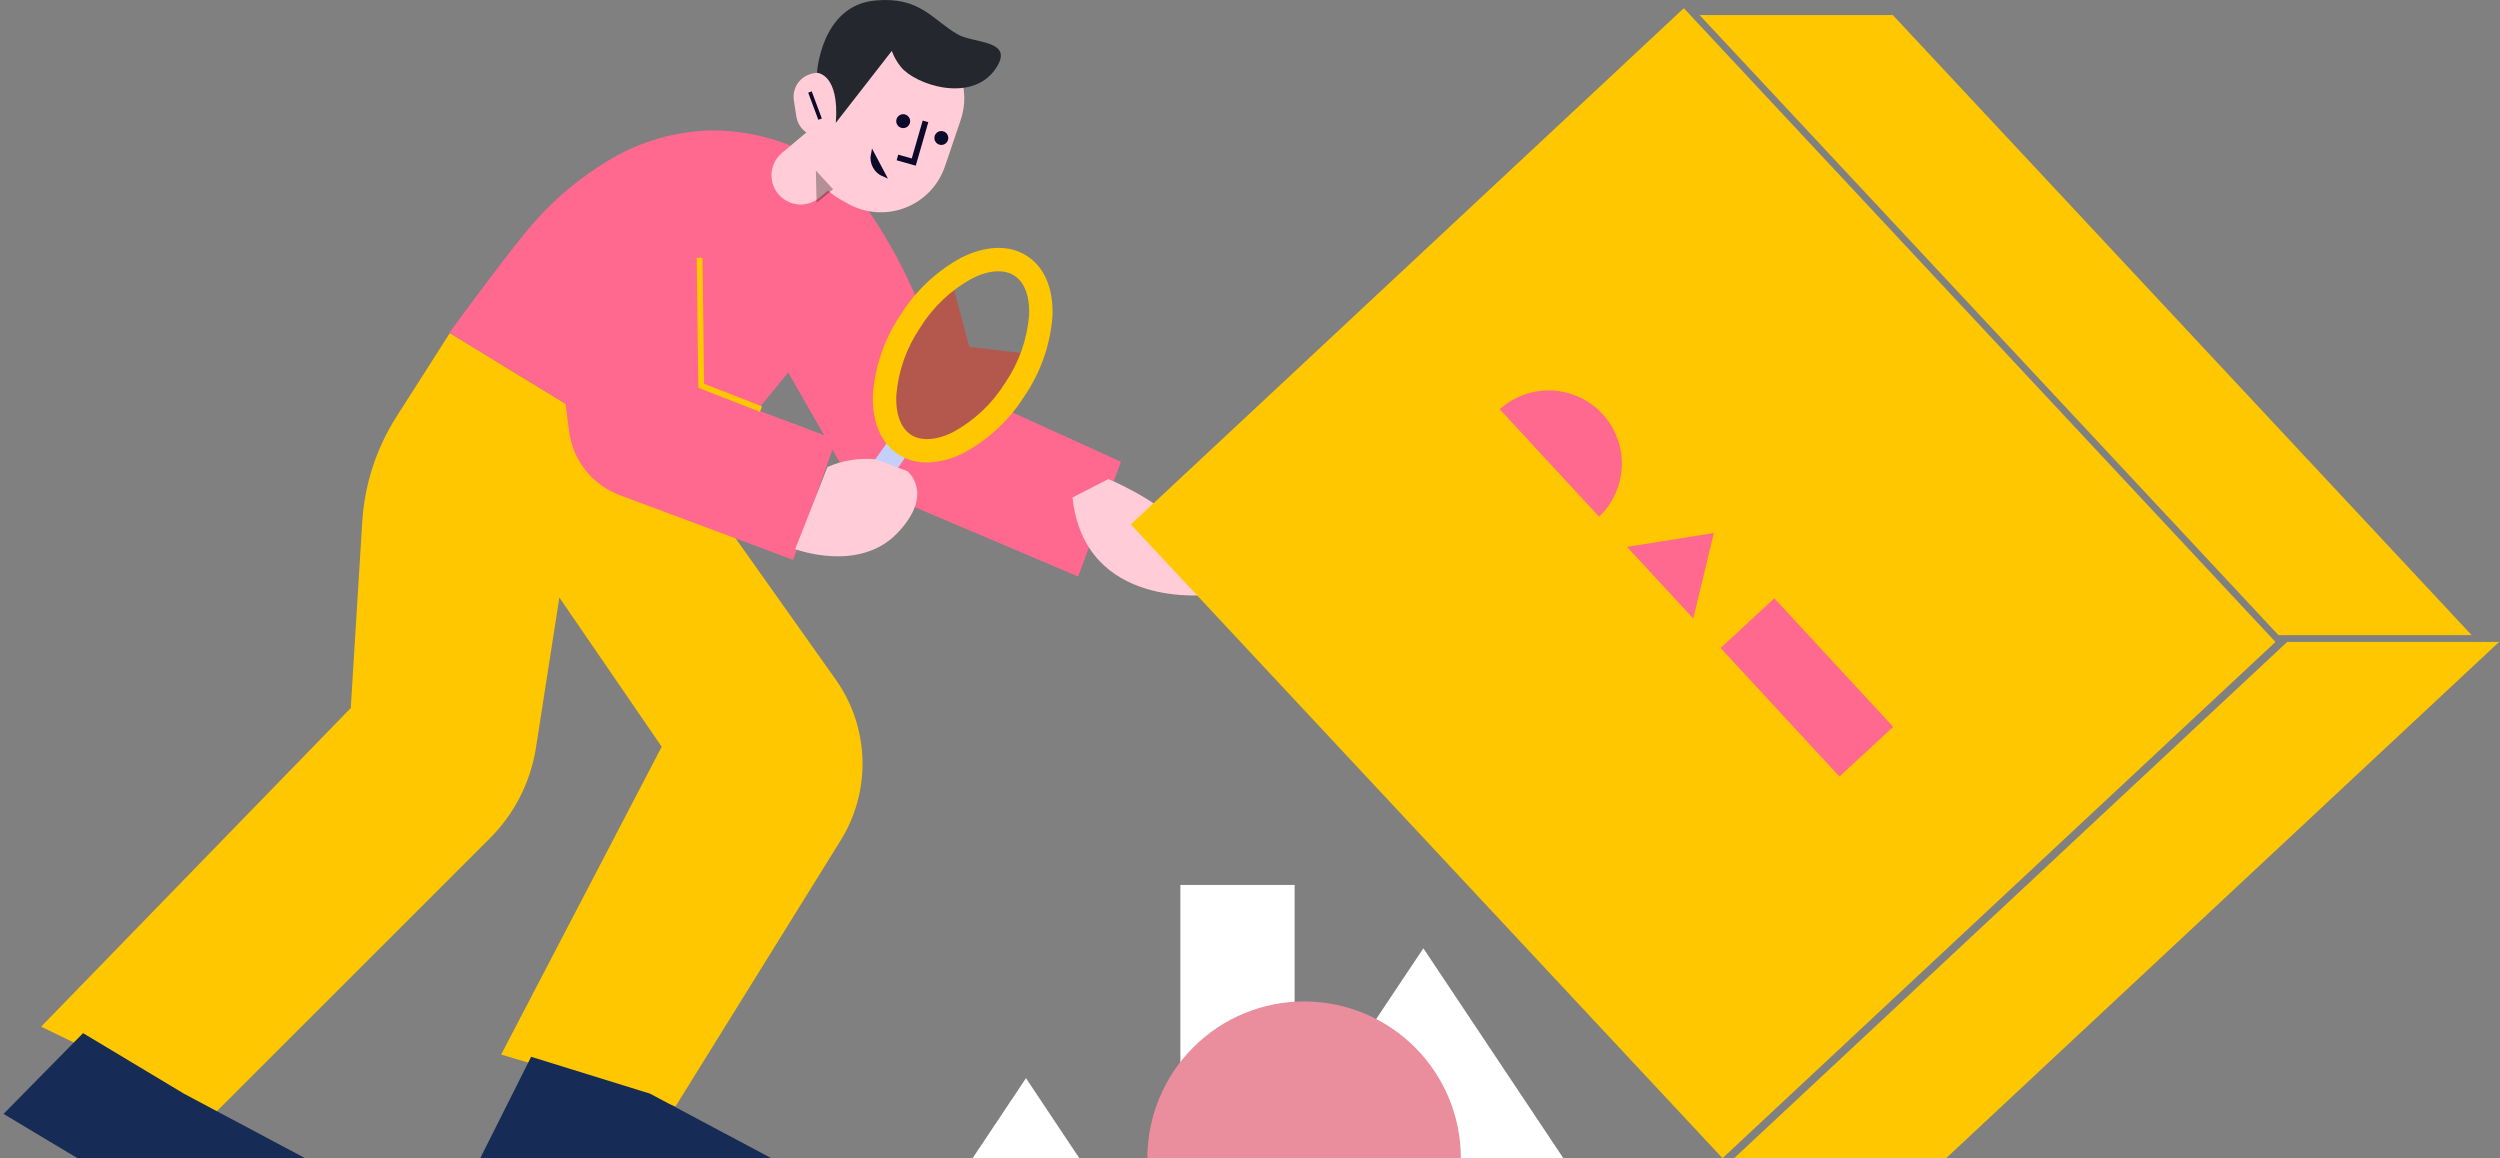 <svg width="667" height="309" viewBox="0 0 667 309" fill="none" xmlns="http://www.w3.org/2000/svg">
<rect x="0" y="0" width="667" height="309" fill="#808080" stroke="none"/>
<path d="M57.737 296.585L130.701 223.662C137.264 217.096 141.572 208.615 143.001 199.442L149.238 159.419L176.544 199.23L133.703 281.36L180.253 295.149L224.29 224.214C228.314 217.728 230.337 210.199 230.105 202.57C229.872 194.94 227.395 187.549 222.983 181.32L186.027 129.199L120.012 88.865L105.782 111.163C100.408 119.594 97.265 129.252 96.649 139.231L93.586 188.898L10.975 273.915L57.737 296.585Z" fill="#FFC700"/>
<path d="M287.641 153.819L226.661 127.902L222.101 119.949L211.599 149.366L165.367 132.118C161.767 130.775 158.602 128.473 156.215 125.462C153.828 122.451 152.309 118.844 151.822 115.033L150.887 107.721L119.898 88.783L119.972 88.679C122.797 84.811 137.185 65.197 142.941 58.825C148.494 52.625 154.936 47.283 162.058 42.975C170.612 37.727 180.429 34.896 190.464 34.782C199.379 34.889 208.145 37.088 216.056 41.202C221.045 43.697 226.101 48.47 231.095 55.382C235.634 61.853 239.577 68.722 242.874 75.905C246.909 84.504 250.393 93.352 253.303 102.394L299.064 123.196L287.638 153.811L287.641 153.819ZM210.289 99.376L202.067 109.408L219.89 116.104L210.289 99.376Z" fill="#FF6990"/>
<path d="M666.754 171.273L519.228 308.998H462.679L610.21 171.273H666.754Z" fill="#FFC700"/>
<path d="M607.885 169.448L453.445 4.017H505.001L659.431 169.448H607.885Z" fill="#FFC700"/>
<path d="M295.715 127.808C295.715 127.808 308.202 133.045 313.68 139.219C319.157 145.394 322.602 158.683 322.602 158.683C322.602 158.683 289.348 162.884 286.148 132.731" fill="#FFCCD7"/>
<path d="M22.155 275.643L0.948 297.19L20.654 308.998H81.399L49.057 291.788L22.155 275.643Z" fill="#162C56"/>
<path d="M141.7 281.953L128.134 308.998H205.779L173.437 291.788L141.7 281.953Z" fill="#162C56"/>
<path d="M207.647 51.778C206.321 50.192 205.678 48.144 205.861 46.084C206.044 44.025 207.038 42.122 208.624 40.795L241.455 13.325L251.461 25.285L218.63 52.754C217.044 54.081 214.996 54.724 212.937 54.541C210.877 54.358 208.975 53.365 207.647 51.779V51.778ZM241.455 13.325C243.041 11.998 245.089 11.355 247.149 11.539C249.209 11.722 251.111 12.716 252.438 14.302C253.765 15.888 254.408 17.936 254.224 19.995C254.041 22.055 253.047 23.958 251.461 25.285L241.455 13.325Z" fill="#FFCCD7"/>
<path d="M224.198 53.201L226.181 54.321C228.489 55.621 231.054 56.397 233.695 56.593C236.337 56.789 238.989 56.401 241.463 55.456C243.937 54.511 246.172 53.032 248.01 51.125C249.848 49.218 251.243 46.929 252.096 44.422L256.317 32.004C257.681 27.991 257.587 23.627 256.052 19.677C254.518 15.727 251.641 12.445 247.926 10.405C245.852 9.265 243.572 8.544 241.219 8.285C238.866 8.025 236.485 8.232 234.211 8.893C231.938 9.554 229.817 10.656 227.97 12.136C226.122 13.617 224.585 15.447 223.445 17.522L217.251 28.824C214.967 32.983 214.415 37.876 215.715 42.44C217.016 47.004 220.064 50.871 224.198 53.201Z" fill="#FFCCD7"/>
<path d="M219.661 36.377L220.284 36.284C221.105 36.16 221.893 35.876 222.603 35.448C223.314 35.02 223.933 34.456 224.425 33.788C224.918 33.12 225.274 32.362 225.473 31.556C225.672 30.751 225.71 29.914 225.586 29.094L224.919 24.761C224.795 23.941 224.51 23.153 224.081 22.443C223.653 21.733 223.089 21.114 222.421 20.623C221.753 20.131 220.995 19.775 220.19 19.576C219.385 19.377 218.549 19.339 217.729 19.464L217.105 19.557C216.285 19.681 215.497 19.965 214.786 20.393C214.075 20.822 213.456 21.386 212.964 22.053C212.472 22.721 212.116 23.479 211.916 24.285C211.717 25.09 211.679 25.927 211.803 26.747L212.472 31.087C212.724 32.741 213.623 34.228 214.971 35.22C216.319 36.212 218.006 36.629 219.661 36.377Z" fill="#FFCCD7"/>
<path d="M216.096 24.543L218.797 31.785L216.096 24.543Z" fill="#0C092A" stroke="#0C092A" stroke-miterlimit="10" stroke-linecap="square"/>
<path d="M243.579 43.989L239.977 42.969L240.401 41.469L243.256 42.275L245.957 32.919L247.454 33.351L244.54 43.454L244.323 44.199L243.579 43.989ZM239.227 42.757L239.651 41.257L240.401 41.469L239.977 42.969L239.227 42.757ZM245.957 32.916L246.174 32.166L247.671 32.598L247.456 33.348L245.957 32.916Z" fill="#0C092A"/>
<path d="M222.998 32.766L235.067 17.267L237.933 13.583C238.502 15.135 239.324 16.582 240.367 17.865C244.126 22.554 259.253 27.736 265.653 18.303C270.867 10.604 259.907 11.658 255.562 9.2C248.742 5.327 245.545 -1.007 233.481 0.136C219.024 1.486 217.973 19.428 217.973 19.428C217.973 19.428 224.003 19.618 222.998 32.766Z" fill="#24272D"/>
<path d="M222.272 50.491L217.669 45.501L217.867 54.102L222.272 50.491Z" fill="black" fill-opacity="0.3"/>
<path d="M240.972 34.177C241.338 34.177 241.697 34.069 242.002 33.865C242.307 33.661 242.544 33.371 242.685 33.032C242.825 32.694 242.862 32.321 242.79 31.961C242.718 31.601 242.541 31.271 242.282 31.012C242.023 30.753 241.692 30.576 241.332 30.505C240.973 30.433 240.6 30.47 240.261 30.611C239.922 30.751 239.633 30.989 239.429 31.294C239.226 31.599 239.117 31.958 239.118 32.325C239.118 32.816 239.313 33.288 239.661 33.635C240.009 33.982 240.48 34.177 240.972 34.177Z" fill="#0C092A"/>
<path d="M251.146 38.667C251.513 38.667 251.872 38.558 252.176 38.354C252.481 38.15 252.719 37.861 252.859 37.522C253 37.183 253.036 36.81 252.965 36.45C252.893 36.091 252.716 35.761 252.457 35.501C252.197 35.242 251.867 35.066 251.507 34.994C251.147 34.923 250.774 34.96 250.436 35.1C250.097 35.241 249.807 35.479 249.604 35.784C249.4 36.089 249.292 36.448 249.292 36.814C249.293 37.306 249.488 37.777 249.836 38.124C250.183 38.472 250.655 38.667 251.146 38.667Z" fill="#0C092A"/>
<path d="M607.091 171.273L459.561 308.999L301.717 139.921L449.243 2.193L607.091 171.273Z" fill="#FFC700"/>
<path d="M232.419 129.556C231.742 129.081 231.282 128.356 231.139 127.541C230.997 126.727 231.184 125.889 231.659 125.212L237.97 116.235L243.072 119.821L236.763 128.798C236.287 129.475 235.562 129.935 234.748 130.077C233.933 130.219 233.095 130.032 232.419 129.556ZM237.97 116.235C238.202 115.893 238.501 115.6 238.847 115.375C239.194 115.149 239.582 114.994 239.989 114.92C240.396 114.846 240.814 114.853 241.218 114.942C241.622 115.03 242.004 115.199 242.343 115.436C242.681 115.674 242.969 115.977 243.189 116.327C243.41 116.678 243.558 117.068 243.626 117.476C243.694 117.884 243.68 118.302 243.585 118.704C243.489 119.107 243.315 119.487 243.072 119.821L237.97 116.235Z" fill="#C4D0FB"/>
<path d="M253.717 74.168L258.622 92.579L274.932 94.45L268.634 107.978L254.443 119.7L240.156 118.546L236.011 106.913L238.311 92.526L253.717 74.168Z" fill="#B4584E"/>
<path d="M239.654 121.224C234.489 117.866 232.607 111.581 232.911 105.069C233.499 97.526 236.04 90.266 240.282 84.003L245.511 87.402C241.874 92.738 239.68 98.925 239.142 105.361C238.89 110.757 240.513 114.342 243.053 115.994C245.593 117.645 249.529 117.671 254.358 115.25C260.021 112.144 264.784 107.627 268.185 102.136L273.413 105.535C269.411 111.953 263.808 117.22 257.154 120.817C254.109 122.424 250.734 123.306 247.291 123.394C244.588 123.435 241.932 122.68 239.654 121.224ZM268.189 102.138C271.826 96.8 274.02 90.613 274.558 84.177C274.81 78.782 273.187 75.195 270.647 73.546C268.107 71.896 264.17 71.866 259.342 74.29C253.677 77.393 248.912 81.91 245.511 87.402L240.282 84.003C244.283 77.581 249.885 72.312 256.54 68.712C262.367 65.79 268.877 64.957 274.046 68.319C279.215 71.681 281.094 77.962 280.789 84.475C280.202 92.018 277.662 99.278 273.419 105.542L268.189 102.138Z" fill="#FFC700"/>
<path d="M287.965 308.998L273.73 287.651L259.492 308.998H287.965Z" fill="white"/>
<path d="M451.765 165.025L457.26 142.201L434.08 145.9L451.765 165.025Z" fill="#FF6990"/>
<path d="M417.096 308.998L379.75 253.006L342.404 308.998H417.096Z" fill="white"/>
<path d="M345.406 236.099H314.926V308.998H345.406V236.099Z" fill="white"/>
<path d="M473.395 159.626L459.049 172.88L490.762 207.186L505.108 193.931L473.395 159.626Z" fill="#FF6990"/>
<path d="M306.12 309C306.12 297.909 310.526 287.272 318.369 279.429C326.211 271.587 336.848 267.181 347.94 267.181C359.031 267.181 369.668 271.587 377.51 279.429C385.353 287.272 389.759 297.909 389.759 309" fill="#EA8E9D"/>
<path d="M426.632 137.854C430.356 134.319 432.538 129.46 432.705 124.328C432.873 119.197 431.013 114.206 427.528 110.436C424.042 106.666 419.213 104.42 414.084 104.184C408.955 103.949 403.94 105.743 400.124 109.178L426.632 137.854Z" fill="#FF6990"/>
<path d="M232.852 41.081C232.613 42.212 232.778 43.391 233.32 44.412C233.861 45.434 234.745 46.233 235.815 46.669L232.852 41.081Z" fill="#0C092A" stroke="#0C092A" stroke-miterlimit="10"/>
<path d="M202.023 109.591L186.799 103.647L187.083 102.92L186.799 103.647L186.31 103.455V102.929L185.886 69.569L187.445 69.551L187.857 102.385L202.591 108.139L203.317 108.423L202.748 109.875L202.023 109.591ZM185.876 68.791L187.436 68.771L187.445 69.551L185.886 69.569L185.876 68.791Z" fill="#FFC700"/>
<path d="M220.771 124.585C224.825 122.805 229.271 122.106 233.676 122.557L242.096 125.724C242.096 125.724 249.57 131.718 239.322 142.318C229.074 152.918 212.157 146.508 212.157 146.508" fill="#FFCCD7"/>
</svg>
